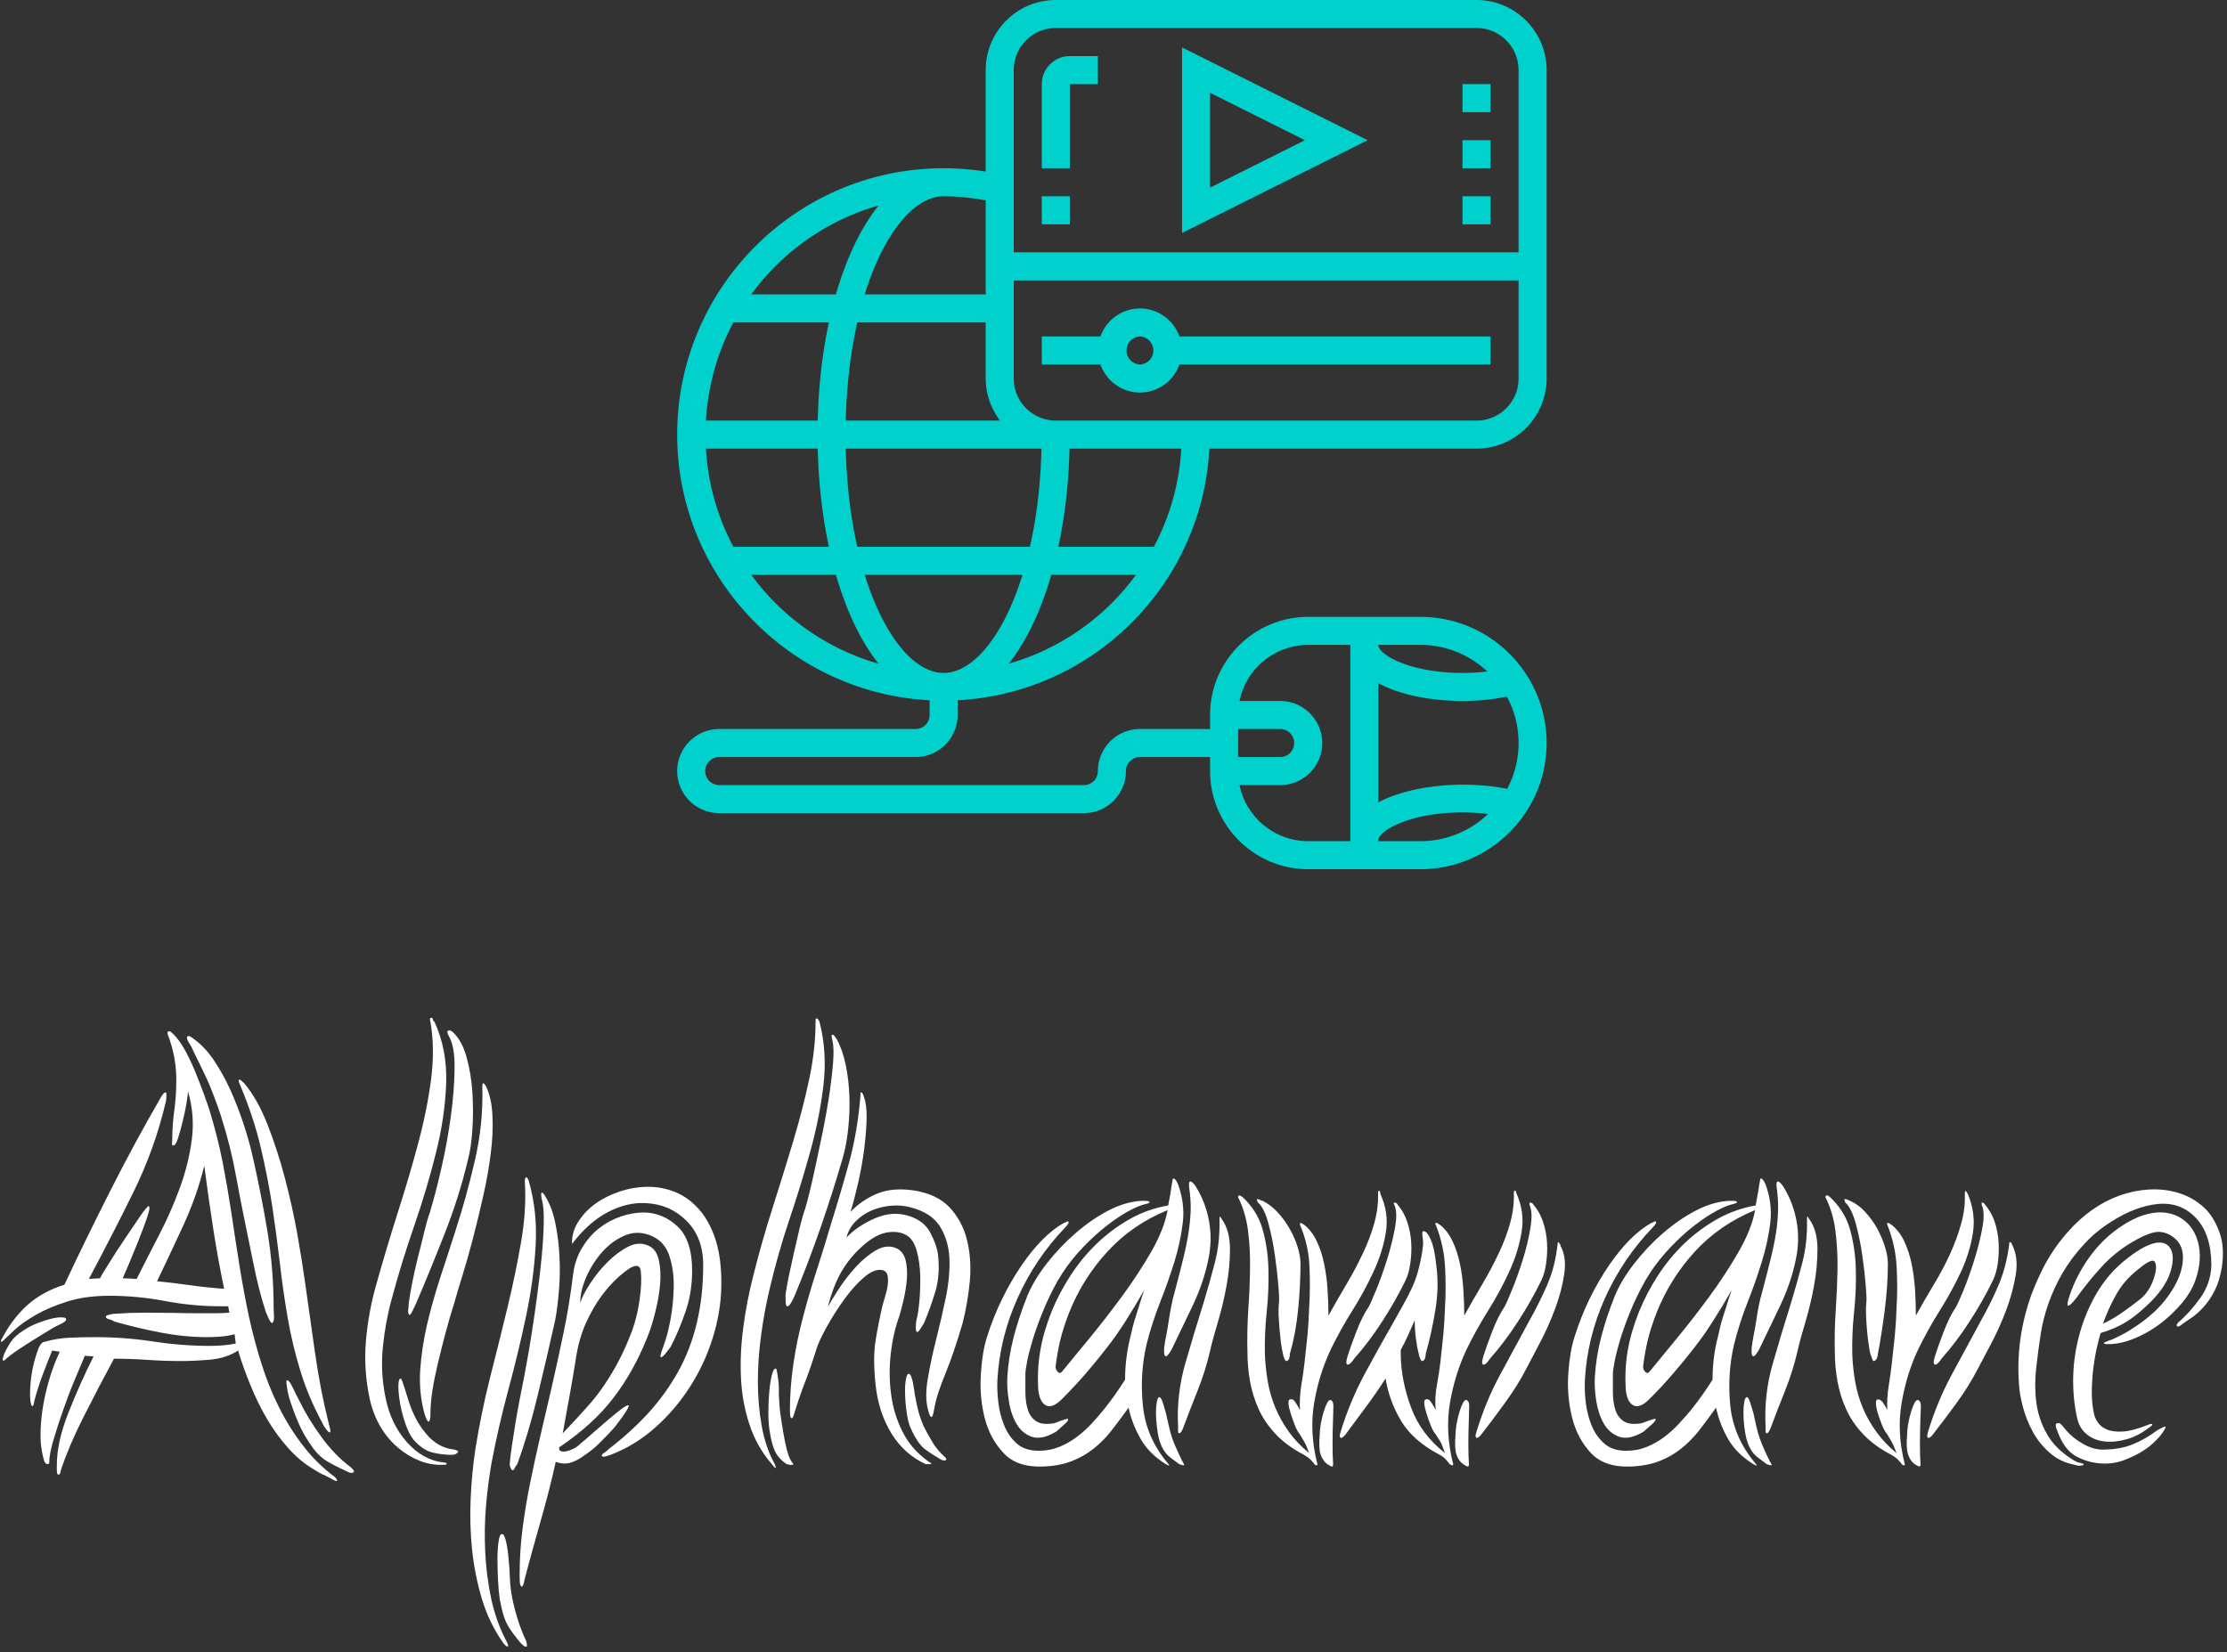 <svg xmlns="http://www.w3.org/2000/svg" version="1.1" xmlns:xlink="http://www.w3.org/1999/xlink" xmlns:svgjs="http://svgjs.dev/svgjs" width="1500" height="1113" viewBox="0 0 1500 1113"><rect x="0" y="0" width="1500" height="1113" fill="#333333" stroke="none"/><g transform="matrix(1,0,0,1,-1.073,-1.795)"><svg viewBox="0 0 334 248" data-background-color="#444444" preserveAspectRatio="xMidYMid meet" height="1113" width="1500" xmlns="http://www.w3.org/2000/svg" xmlns:xlink="http://www.w3.org/1999/xlink"><g id="tight-bounds" transform="matrix(1,0,0,1,0.239,0.4)"><svg viewBox="0 0 333.522 247.2" height="247.2" width="333.522"><g><svg viewBox="0 0 395.52 293.152" height="247.2" width="333.522"><g transform="matrix(1,0,0,1,0,181.179)"><svg viewBox="0 0 395.52 111.972" height="111.972" width="395.52"><g id="textblocktransform"><svg viewBox="0 0 395.52 111.972" height="111.972" width="395.52" id="textblock"><g><svg viewBox="0 0 395.52 111.972" height="111.972" width="395.52"><g transform="matrix(1,0,0,1,0,0)"><svg width="395.52" viewBox="1 -38.311 190.623 53.971" height="111.972" data-palette-color="#ffffff"><g class="wordmark-text-0" data-fill-palette-color="primary" id="text-0"><path d="M17.35-35.8L17.35-35.8Q17.25-35.95 17.07-36.27 16.9-36.6 17-36.7L17-36.7Q17.1-36.8 17.32-36.65 17.55-36.5 17.6-36.45L17.6-36.45Q18.5-35.8 19.28-34.65 20.05-33.5 20.68-32.13 21.3-30.75 21.8-29.25 22.3-27.75 22.6-26.4L22.6-26.4Q23.35-23.1 23.88-19.9 24.4-16.7 24.4-13.3L24.4-13.3Q24.4-13.2 24.43-12.7 24.45-12.2 24.25-12.1L24.25-12.1Q24.1-12.2 23.93-12.6 23.75-13 23.7-13.15L23.7-13.15Q23.1-15 22.63-17.38 22.15-19.75 21.75-21.7L21.75-21.7Q21.45-23.2 21.2-24.58 20.95-25.95 20.63-27.25 20.3-28.55 19.88-29.88 19.45-31.2 18.85-32.65L18.85-32.65Q18.75-32.85 18.53-33.35 18.3-33.85 18.05-34.35 17.8-34.85 17.6-35.27 17.4-35.7 17.35-35.8ZM29.35 1.25L29.35 1.25Q28.8 0.95 28.6 0.88 28.4 0.8 27.85 0.45L27.85 0.45Q26.65-0.25 25.65-1.38 24.65-2.5 23.85-3.85 23.05-5.2 22.43-6.73 21.8-8.25 21.35-9.75L21.35-9.75Q20.35-9.1 18.98-8.97 17.6-8.85 16.45-8.85L16.45-8.85Q15-8.85 13.58-8.95 12.15-9.05 10.7-9.05L10.7-9.05Q9.3-6.45 8.08-4.03 6.85-1.6 6.15 0.5L6.15 0.5Q6.15 0.55 6.1 0.73 6.05 0.9 5.95 0.9L5.95 0.9Q5.8 0.9 5.8 0.55 5.8 0.2 5.8 0.1L5.8 0.1Q5.8-1.9 6.78-4.38 7.75-6.85 8.95-9.25L8.95-9.25 8.2-9.3Q7.9-8.6 7.38-7.35 6.85-6.1 6.38-4.75 5.9-3.4 5.53-2.15 5.15-0.9 5.15-0.15L5.15-0.15Q5.15 0 5 0L5 0Q4.8 0 4.7-0.33 4.6-0.65 4.53-1.05 4.45-1.45 4.42-1.88 4.4-2.3 4.4-2.45L4.4-2.45Q4.4-4.2 4.85-6.13 5.3-8.05 6.05-9.65L6.05-9.65 5.4-9.75Q4.95-8.65 4.55-7.58 4.15-6.5 3.85-5.35L3.85-5.35Q3.85-5.25 3.8-5.1 3.75-4.95 3.65-5L3.65-5Q3.55-5.2 3.53-5.48 3.5-5.75 3.5-5.95L3.5-5.95Q3.5-8.05 4.25-10L4.25-10Q4.5-10.5 4.75-10.5L4.75-10.5Q5.8-10.8 6.88-10.85 7.95-10.9 9.1-10.9L9.1-10.9Q11.6-10.9 14.05-10.53 16.5-10.15 18.95-10.15L18.95-10.15Q20.15-10.15 21.15-10.35L21.15-10.35 21.05-11.15Q20.5-11 19.88-10.95 19.25-10.9 18.7-10.9L18.7-10.9Q16.75-10.9 14.68-11.3 12.6-11.7 10.7-12.25L10.7-12.25Q10.6-12.35 10.3-12.43 10-12.5 10-12.65L10-12.65Q10-12.75 10.3-12.83 10.6-12.9 10.7-12.9L10.7-12.9Q11.4-12.95 12.08-12.98 12.75-13 13.45-13L13.45-13Q14.6-13 15.75-12.98 16.9-12.95 18.1-12.95L18.1-12.95Q18.7-12.95 19.35-12.95 20-12.95 20.6-13L20.6-13 20.5-13.55 19.85-13.55Q17.45-13.55 15.08-14 12.7-14.45 10.3-14.45L10.3-14.45Q8.25-14.45 6.68-13.95 5.1-13.45 3.98-12.8 2.85-12.15 2.15-11.5 1.45-10.85 1.15-10.55L1.15-10.55Q1.05-10.5 1.05-10.5L1.05-10.5Q1-10.5 1-10.6L1-10.6Q1-10.65 1.05-10.7L1.05-10.7Q1.95-12.45 3.25-13.63 4.55-14.8 6.45-15.4L6.45-15.4Q8.35-19.45 10.38-23.45 12.4-27.45 14.65-31.35L14.65-31.35Q14.7-31.45 14.85-31.68 15-31.9 15.15-31.9L15.15-31.9Q15.2-31.85 15.2-31.8L15.2-31.8 15.2-31.7Q15.2-31.3 15.15-31.1L15.15-31.1Q14.2-27.05 12.35-23.3 10.5-19.55 8.55-15.9L8.55-15.9 9.5-15.95Q9.65-16.25 10.28-17.25 10.9-18.25 11.63-19.33 12.35-20.4 12.95-21.28 13.55-22.15 13.7-22.15L13.7-22.15 13.75-22Q13.75-21.75 13.45-20.9 13.15-20.05 12.75-19.05 12.35-18.05 11.98-17.18 11.6-16.3 11.45-15.95L11.45-15.95Q11.75-15.95 12.05-15.93 12.35-15.9 12.65-15.9L12.65-15.9Q13.55-17.7 14.58-19.68 15.6-21.65 16.35-23.7 17.1-25.75 17.38-27.85 17.65-29.95 17.05-32L17.05-32Q17.05-31.75 16.93-31 16.8-30.25 16.6-29.43 16.4-28.6 16.2-27.98 16-27.35 15.8-27.35L15.8-27.35Q15.65-27.35 15.68-27.55 15.7-27.75 15.7-27.8L15.7-27.8Q15.7-29.1 15.88-30.38 16.05-31.65 16.05-32.95L16.05-32.95Q16.05-34.7 15.5-36.35L15.5-36.35Q15.5-36.4 15.35-36.77 15.2-37.15 15.45-37.15L15.45-37.15Q15.55-37.15 15.8-36.9L15.8-36.9Q16.3-36.4 16.78-35.55 17.25-34.7 17.65-33.73 18.05-32.75 18.4-31.8 18.75-30.85 18.95-30.2L18.95-30.2Q19.6-28.05 20.03-25.88 20.45-23.7 20.78-21.53 21.1-19.35 21.45-17.15 21.8-14.95 22.25-12.8L22.25-12.8Q22.7-10.7 23.33-8.7 23.95-6.7 24.85-4.9 25.75-3.1 26.93-1.58 28.1-0.05 29.65 1.1L29.65 1.1Q29.9 1.35 29.83 1.43 29.75 1.5 29.35 1.25ZM29.1-3.6L29.25-3Q29.3-2.7 29.2-2.73 29.1-2.75 28.98-2.9 28.85-3.05 28.73-3.25 28.6-3.45 28.6-3.5L28.6-3.5Q27.4-5.7 26.7-7.98 26-10.25 25.6-12.58 25.2-14.9 24.93-17.28 24.65-19.65 24.28-22.13 23.9-24.6 23.3-27.15 22.7-29.7 21.6-32.35L21.6-32.35Q21.55-32.45 21.45-32.7 21.35-32.95 21.45-33L21.45-33Q21.55-33 21.7-32.85L21.7-32.85 21.9-32.65Q23-31.35 23.85-29.2 24.7-27.05 25.35-24.6 26-22.15 26.43-19.75 26.85-17.35 27.1-15.55L27.1-15.55Q27.5-12.7 27.95-9.55 28.4-6.4 29.1-3.6L29.1-3.6ZM14.4-15.7L14.4-15.7Q15.85-15.55 17.28-15.35 18.7-15.15 20.15-15.05L20.15-15.05Q19.6-17.7 19.2-20.3 18.8-22.9 18.45-25.6L18.45-25.6Q17.8-23 16.68-20.55 15.55-18.1 14.4-15.7ZM30.85 0.7L30.85 0.7Q29.85 0.25 29.1-0.18 28.35-0.6 27.8-1.35L27.8-1.35Q26.95-2.5 26.48-3.65 26-4.8 25.7-5.8L25.7-5.8Q25.6-6.2 25.53-6.7 25.45-7.2 25.55-7.2L25.55-7.2Q25.75-7.2 26.05-6.55 26.35-5.9 26.6-5.45L26.6-5.45Q27.35-3.9 28.5-2.33 29.65-0.75 31 0.25L31 0.25Q31.4 0.6 31.25 0.7 31.1 0.8 30.85 0.7ZM1.3-8.9L1.3-8.9Q1.3-8.9 1.2-8.9L1.2-8.9 1.15-8.9Q1.15-9.05 1.2-9.2 1.25-9.35 1.3-9.5L1.3-9.5Q1.7-10.35 2.08-10.78 2.45-11.2 3.3-11.7L3.3-11.7Q3.8-12 4.7-12.3 5.6-12.6 6.15-12.6L6.15-12.6Q6.25-12.6 6.43-12.58 6.6-12.55 6.6-12.4L6.6-12.4Q6.6-12.25 6.08-12 5.55-11.75 5.4-11.65L5.4-11.65Q3.5-10.5 2.6-9.9 1.7-9.3 1.3-8.9ZM41.05-26.05L41.05-26.05Q41.35-27.15 41.45-28.73 41.55-30.3 41.45-31.88 41.35-33.45 40.97-34.85 40.6-36.25 39.85-37L39.85-37Q39.55-37.3 39.37-37.2 39.2-37.1 39.45-36.7L39.45-36.7Q39.95-35.8 39.92-33.93 39.9-32.05 39.6-29.85 39.3-27.65 38.8-25.45 38.3-23.25 37.8-21.6L37.8-21.6Q37.55-20.9 37.3-19.85 37.05-18.8 36.77-17.73 36.5-16.65 36.3-15.63 36.1-14.6 36-13.9L36-13.9Q36-13.75 35.95-13.33 35.9-12.9 36.05-12.8L36.05-12.8Q36.15-12.8 36.35-13.23 36.55-13.65 36.6-13.75L36.6-13.75Q37.8-16.55 39.05-19.73 40.3-22.9 41.05-26.05ZM39.9-13.85L39.9-13.85Q40.15-14.75 40.6-16.2 41.05-17.65 41.5-19.38 41.95-21.1 42.37-22.98 42.8-24.85 43.02-26.63 43.25-28.4 43.17-29.9 43.1-31.4 42.65-32.35L42.65-32.35Q42.6-32.5 42.45-32.65 42.3-32.8 42.3-32.4L42.3-32.4Q42.4-29.2 41.65-26 40.9-22.8 40.05-20.2L40.05-20.2Q39.4-18.15 38.72-16.1 38.05-14.05 37.57-12.03 37.1-10 36.97-8.05 36.85-6.1 37.35-4.3L37.35-4.3Q37.55-3.65 37.7-3.65L37.7-3.65Q37.85-3.7 37.85-4.3L37.85-4.3Q37.85-5.2 38.02-6.33 38.2-7.45 38.5-8.7 38.8-9.95 39.15-11.28 39.5-12.6 39.9-13.85ZM38.95-0.15L38.95-0.15Q37.2-0.35 35.82-1.9 34.45-3.45 34-5.7L34-5.7Q33.55-7.85 33.77-10.08 34-12.3 34.55-14.25L34.55-14.25Q35.35-17.25 36.45-20.43 37.55-23.6 38.32-26.7 39.1-29.8 39.2-32.68 39.3-35.55 38.2-37.95L38.2-37.95Q38.1-38 38.05-38.18 38-38.35 37.9-38.3L37.9-38.3Q37.75-38.3 37.85-37.95L37.85-37.95Q38.25-35.65 37.9-32.98 37.55-30.3 36.77-27.43 36-24.55 35.02-21.5 34.05-18.45 33.2-15.4L33.2-15.4Q32.55-13.15 32.32-10.63 32.1-8.1 32.65-5.55L32.65-5.55Q32.95-4.25 33.57-3.2 34.2-2.15 35.05-1.43 35.9-0.7 36.9-0.3 37.9 0.1 38.95 0.05L38.95 0.05 39.1 0.05Q39.15 0.05 39.25 0L39.25 0Q39.25-0.15 38.95-0.15ZM37.45-2.65L37.45-2.65Q36.55-3.7 36-5.35L36-5.35Q35.95-5.5 35.85-5.83 35.75-6.15 35.65-6.48 35.55-6.8 35.45-7.08 35.35-7.35 35.3-7.35L35.3-7.35Q35.1-7.35 35.1-6.7 35.1-6.05 35.25-5.2 35.4-4.35 35.7-3.48 36-2.6 36.4-2.1L36.4-2.1Q37.2-1.2 38.02-1 38.85-0.8 39.7-0.8L39.7-0.8Q40-0.8 40.17-0.98 40.35-1.15 39.9-1.25L39.9-1.25Q38.45-1.4 37.45-2.65ZM62.8-15.15L62.8-15.15Q62.75-13 62.05-10.78 61.35-8.55 60.09-6.6 58.84-4.65 57.12-3.13 55.4-1.6 53.3-0.8L53.3-0.8Q52.65-0.55 52.55-0.7L52.55-0.7Q52.55-0.85 52.72-0.95 52.9-1.05 53.15-1.3L53.15-1.3Q55.1-2.8 56.6-4.45 58.09-6.1 59.15-8.03 60.2-9.95 60.72-12.2 61.25-14.45 61.25-17.1L61.25-17.1Q61.25-19.45 59.82-20.88 58.4-22.3 56.35-22.4L56.35-22.4Q54.75-22.5 53.07-21.63 51.4-20.75 50-18.9L50-18.9Q49.95-19.85 50.5-20.75 51.05-21.65 51.97-22.33 52.9-23 54.1-23.4 55.3-23.8 56.55-23.8L56.55-23.8Q57.75-23.8 58.9-23.33 60.05-22.85 60.95-21.8 61.85-20.75 62.35-19.13 62.85-17.5 62.8-15.15ZM48.55-12.35L48.55-12.35Q47.85-9.2 47.07-5.98 46.3-2.75 45.3 0L45.3 0Q45.2 0.1 45.07 0.35 44.95 0.6 44.85 0.5L44.85 0.5Q44.8 0.5 44.7 0.25L44.7 0.25Q44.65 0.15 44.65 0L44.65 0Q44.7-0.65 44.85-1.65 45-2.65 45.17-3.7 45.35-4.75 45.55-5.78 45.75-6.8 45.9-7.55L45.9-7.55Q45.95-7.85 46.15-8.93 46.35-10 46.57-11.45 46.8-12.9 47.02-14.58 47.25-16.25 47.4-17.85 47.55-19.45 47.57-20.75 47.6-22.05 47.4-22.75L47.4-22.75Q47.35-22.95 47.35-23.13 47.35-23.3 47.4-23.3L47.4-23.3Q47.5-23.3 47.6-23.15 47.7-23 47.75-22.9L47.75-22.9Q48.3-22 48.57-20.65 48.85-19.3 48.92-17.8 49-16.3 48.87-14.85 48.75-13.4 48.55-12.35ZM50.35-9.2L50.35-9.2Q50.05-7.3 49.77-5.78 49.5-4.25 49.2-2.65L49.2-2.65Q50.35-3.85 51.22-4.83 52.1-5.8 52.77-6.8 53.45-7.8 54.02-8.9 54.6-10 55.15-11.45L55.15-11.45Q55.6-12.7 55.8-14.15 56-15.6 55.9-16.5L55.9-16.5Q55.9-16.8 55.72-16.95 55.55-17.1 55.1-16.9L55.1-16.9Q54.65-16.65 53.95-16.03 53.25-15.4 52.52-14.43 51.8-13.45 51.2-12.13 50.6-10.8 50.35-9.2ZM50.7-13.85L50.7-13.85Q50.9-14.5 51.55-15.5 52.2-16.5 53.05-17.35 53.9-18.2 54.85-18.68 55.8-19.15 56.65-18.7L56.65-18.7Q57.25-18.4 57.45-17.48 57.65-16.55 57.55-15.4 57.45-14.25 57.12-12.98 56.8-11.7 56.4-10.75L56.4-10.75Q55.25-7.9 53.52-5.65 51.8-3.4 48.9-1.45L48.9-1.45Q48.85-1.2 49.02-1.13 49.2-1.05 49.47-1.1 49.75-1.15 50.07-1.3 50.4-1.45 50.65-1.7L50.65-1.7Q51.2-2.15 51.87-2.75 52.55-3.35 53.2-3.9 53.85-4.45 54.3-4.78 54.75-5.1 54.85-5.05L54.85-5.05Q54.9-5 54.75-4.73 54.6-4.45 54.35-4.1 54.1-3.75 53.85-3.43 53.6-3.1 53.5-3L53.5-3Q52.85-2.3 52.32-1.78 51.8-1.25 51.05-0.75L51.05-0.75Q50.45-0.3 49.87-0.13 49.3 0.05 48.6-0.2L48.6-0.2Q48.05 2.3 47.27 5 46.5 7.7 45.95 9.8L45.95 9.8Q45.8 10.6 45.65 10.5L45.65 10.5Q45.55 10.4 45.52 10.15 45.5 9.9 45.5 9.6L45.5 9.6Q45.5 7.5 45.75 5.55 46 3.6 46.4 1.63 46.8-0.35 47.27-2.38 47.75-4.4 48.25-6.6L48.25-6.6Q48.8-9 49.27-11.28 49.75-13.55 50.1-16.35L50.1-16.35Q50.25-17.55 50.85-18.55 51.45-19.55 52.3-20.23 53.15-20.9 54.17-21.25 55.2-21.6 56.2-21.6L56.2-21.6Q57.84-21.55 59.07-20.38 60.3-19.2 60.3-16.6L60.3-16.6Q60.3-14.7 59.72-13.05 59.15-11.4 58.45-10.05L58.45-10.05Q58.34-9.9 58.02-9.5 57.7-9.1 57.59-9.2L57.59-9.2Q57.55-9.25 57.67-9.65 57.8-10.05 57.9-10.3L57.9-10.3Q58.2-11.1 58.45-12.45 58.7-13.8 58.72-15.2 58.75-16.6 58.37-17.8 58-19 57-19.5L57-19.5Q55.8-20.1 54.67-19.68 53.55-19.25 52.67-18.3 51.8-17.35 51.25-16.13 50.7-14.9 50.7-13.85ZM46.3-24.25L46.3-24.25Q47.05-21.6 46.87-18.68 46.7-15.75 46.05-12.68 45.4-9.6 44.55-6.45 43.7-3.3 43.1-0.15L43.1-0.15Q42.8 1.55 42.62 3.53 42.45 5.5 42.55 7.55 42.65 9.6 43.07 11.58 43.5 13.55 44.4 15.25L44.4 15.25Q44.6 15.65 44.47 15.65 44.35 15.65 44.1 15.35L44.1 15.35Q42.9 13.65 42.27 11.58 41.65 9.5 41.42 7.33 41.2 5.15 41.3 2.95 41.4 0.75 41.7-1.25L41.7-1.25Q42.2-4.4 42.97-7.45 43.75-10.5 44.45-13.4 45.15-16.3 45.62-19.03 46.1-21.75 45.95-24.25L45.95-24.25Q45.95-24.6 46.05-24.6L46.05-24.6Q46.1-24.65 46.2-24.5 46.3-24.35 46.3-24.25ZM46.1 15.65L46.1 15.65Q45.95 15.7 45.75 15.5L45.75 15.5 45.55 15.3Q45 14.65 44.55 13.95 44.1 13.25 43.8 11.6L43.8 11.6Q43.7 10.95 43.65 10 43.6 9.05 43.6 8.15 43.6 7.25 43.7 6.6 43.8 5.95 44 6L44 6Q44.2 6 44.35 6.7 44.5 7.4 44.55 8.1L44.55 8.1Q44.65 9.05 44.67 9.83 44.7 10.6 44.85 11.4L44.85 11.4Q45.05 12.4 45.35 13.35 45.65 14.3 46.05 15.15L46.05 15.15Q46.1 15.25 46.12 15.45 46.15 15.65 46.1 15.65ZM73.24-26.35L73.24-26.35Q72.39-23.4 71.32-20.3 70.24-17.2 69.09-14.45L69.09-14.45Q69.04-14.3 68.82-13.9 68.59-13.5 68.44-13.55L68.44-13.55Q68.34-13.55 68.32-14.03 68.29-14.5 68.34-14.75L68.34-14.75Q68.44-15.4 68.64-16.35 68.84-17.3 69.07-18.3 69.29-19.3 69.52-20.25 69.74-21.2 69.99-21.9L69.99-21.9Q70.09-22.2 70.34-23.2 70.59-24.2 70.89-25.6 71.19-27 71.52-28.6 71.84-30.2 72.07-31.7 72.29-33.2 72.39-34.45 72.49-35.7 72.34-36.35L72.34-36.35Q72.19-36.85 72.34-36.85L72.34-36.85Q72.44-36.85 72.52-36.73 72.59-36.6 72.69-36.5L72.69-36.5Q73.19-35.6 73.47-34.3 73.74-33 73.79-31.6 73.84-30.2 73.69-28.8 73.54-27.4 73.24-26.35ZM71.24-37.9L71.24-37.9Q71.89-35.35 71.57-32.55 71.24-29.75 70.44-26.85 69.64-23.95 68.64-20.98 67.64-18 66.94-15L66.94-15Q66.49-13.1 66.22-11.08 65.94-9.05 65.94-7.08 65.94-5.1 66.27-3.28 66.59-1.45 67.39 0L67.39 0Q67.49 0.2 67.47 0.3 67.44 0.4 67.14 0L67.14 0Q65.84-1.5 65.22-3.4 64.59-5.3 64.49-7.4 64.39-9.5 64.69-11.75 64.99-14 65.54-16.15L65.54-16.15Q66.29-19.15 67.22-22.05 68.14-24.95 68.97-27.7 69.79-30.45 70.34-33.02 70.89-35.6 70.89-38L70.89-38Q70.89-38.25 70.94-38.25L70.94-38.25Q71.14-38.25 71.24-37.9ZM80.34 0L80.34 0Q78.49-0.85 77.39-2.65 76.29-4.45 76.04-6.8L76.04-6.8Q75.79-9.1 76.04-10.63 76.29-12.15 76.64-13.65L76.64-13.65Q76.69-13.85 76.84-14.33 76.99-14.8 77.07-15.3 77.14-15.8 77.07-16.18 76.99-16.55 76.64-16.65L76.64-16.65Q75.94-16.8 75.04-16.03 74.14-15.25 73.32-14.1 72.49-12.95 71.82-11.73 71.14-10.5 70.94-9.8L70.94-9.8Q70.49-8.35 69.99-7.05 69.49-5.75 69.09-4.45L69.09-4.45Q68.94-3.9 68.84-3.95L68.84-3.95Q68.74-3.95 68.72-4.15 68.69-4.35 68.69-4.6L68.69-4.6Q68.69-6.6 68.99-8.63 69.29-10.65 69.82-12.65 70.34-14.65 70.99-16.65 71.64-18.65 72.24-20.7L72.24-20.7Q73.04-23.25 73.77-25.9 74.49-28.55 74.74-31.6L74.74-31.6Q74.74-31.85 74.74-31.88 74.74-31.9 74.79-31.9L74.79-31.9Q74.94-31.9 75.04-31.5L75.04-31.5Q75.29-30.85 75.27-29.68 75.24-28.5 75.07-27.1 74.89-25.7 74.57-24.25 74.24-22.8 73.89-21.65L73.89-21.65Q74.84-22.65 76.14-23.2 77.44-23.75 79.24-23.5L79.24-23.5Q81.29-23.2 82.39-22.03 83.49-20.85 83.89-19.2 84.29-17.55 84.12-15.68 83.94-13.8 83.49-12.05L83.49-12.05Q83.09-10.7 82.74-9.68 82.39-8.65 82.04-7.8 81.69-6.95 81.44-6.2 81.19-5.45 81.04-4.6L81.04-4.6Q80.94-4.05 80.84-4.05L80.84-4.05Q80.74-4.05 80.67-4.25 80.59-4.45 80.54-4.65L80.54-4.65Q80.24-5.75 80.52-7.35 80.79-8.95 81.24-10.73 81.69-12.5 82.07-14.33 82.44-16.15 82.37-17.7 82.29-19.25 81.54-20.43 80.79-21.6 78.99-22.05L78.99-22.05Q78.24-22.25 77.37-22.18 76.49-22.1 75.72-21.78 74.94-21.45 74.34-20.85 73.74-20.25 73.54-19.45L73.54-19.45Q74.49-20.45 75.99-21.1 77.49-21.75 78.89-21.3L78.89-21.3Q80.19-20.9 80.74-19.85 81.29-18.8 81.39-18L81.39-18Q81.59-16.25 81.17-14.83 80.74-13.4 80.19-12.1L80.19-12.1Q80.09-11.95 79.89-11.63 79.69-11.3 79.59-11.35L79.59-11.35Q79.49-11.35 79.49-11.75 79.49-12.15 79.54-12.35L79.54-12.35Q79.69-12.85 79.79-13.93 79.89-15 79.87-16.15 79.84-17.3 79.57-18.3 79.29-19.3 78.69-19.65L78.69-19.65Q77.99-20.05 76.99-19.88 75.99-19.7 74.84-18.65L74.84-18.65Q73.84-17.75 73.14-16.57 72.44-15.4 71.94-13.5L71.94-13.5Q72.24-14.05 72.89-15.05 73.54-16.05 74.37-16.95 75.19-17.85 76.12-18.38 77.04-18.9 77.89-18.5L77.89-18.5Q78.44-18.2 78.62-17.48 78.79-16.75 78.72-15.85 78.64-14.95 78.44-14.1 78.24-13.25 78.09-12.75L78.09-12.75Q77.54-11.25 77.34-9.47 77.14-7.7 77.37-6 77.59-4.3 78.34-2.8 79.09-1.3 80.54-0.25L80.54-0.25Q80.99 0 80.72 0 80.44 0 80.34 0ZM81.64-0.4L81.64-0.4Q80.94-0.8 80.32-1.25 79.69-1.7 79.09-3L79.09-3Q78.84-3.5 78.72-4.35 78.59-5.2 78.57-5.98 78.54-6.75 78.64-7.28 78.74-7.8 78.89-7.75L78.89-7.75Q78.99-7.75 79.09-7.53 79.19-7.3 79.24-7 79.29-6.7 79.34-6.43 79.39-6.15 79.39-6.05L79.39-6.05Q79.59-4.95 79.74-4.42 79.89-3.9 80.14-3.3L80.14-3.3Q80.54-2.5 80.94-1.85 81.34-1.2 81.94-0.65L81.94-0.65Q82.19-0.45 82.07-0.35 81.94-0.25 81.64-0.4ZM68.99 0L68.99 0Q69.04 0 68.92 0.05 68.79 0.1 68.44 0L68.44 0Q68.04-0.2 67.62-0.75 67.19-1.3 66.94-2.9L66.94-2.9Q66.84-3.55 66.84-4.48 66.84-5.4 66.92-6.23 66.99-7.05 67.14-7.65 67.29-8.25 67.49-8.2L67.49-8.2Q67.54-8.2 67.59-7.9 67.64-7.6 67.69-7.23 67.74-6.85 67.74-6.48 67.74-6.1 67.74-5.95L67.74-5.95Q67.79-4.85 67.87-4.33 67.94-3.8 68.09-2.9L68.09-2.9Q68.24-1.95 68.44-1.18 68.64-0.4 68.99 0ZM104.59-17.6L104.59-17.6Q104.19-15.6 103.24-13.6 102.29-11.6 101.44-9.85L101.44-9.85Q101.39-9.75 101.22-9.5 101.04-9.25 100.94-9.25L100.94-9.25Q100.79-9.3 100.79-9.58 100.79-9.85 100.79-9.95L100.79-9.95Q100.84-10.4 100.97-11.03 101.09-11.65 101.19-12.33 101.29-13 101.42-13.63 101.54-14.25 101.69-14.75L101.69-14.75Q102.14-16.45 102.44-17.68 102.74-18.9 102.89-19.9 103.04-20.9 103.07-21.8 103.09-22.7 102.94-23.75L102.94-23.75Q102.89-24.15 102.99-24.25L102.99-24.25Q103.09-24.3 103.24-24.15 103.39-24 103.49-23.85L103.49-23.85Q104.34-22.5 104.64-20.88 104.94-19.25 104.59-17.6ZM105.59-21.25L105.79-20.95Q106.44-20 106.44-18.45 106.44-16.9 106.14-15.28 105.84-13.65 105.39-12.15 104.94-10.65 104.74-9.75L104.74-9.75Q104.34-8 103.64-6.25 102.94-4.5 102.44-3.15L102.44-3.15Q102.39-3 102.29-2.83 102.19-2.65 102.09-2.65L102.09-2.65Q101.99-2.65 101.99-2.85 101.99-3.05 101.99-3.2L101.99-3.2Q101.84-5.95 102.59-8.58 103.34-11.2 104.19-13.9L104.19-13.9Q104.69-15.55 105.14-17.28 105.59-19 105.54-21.05L105.54-21.05Q105.54-21.25 105.59-21.25L105.59-21.25ZM101.09-21.8L101.09-21.8Q98.04-20.55 95.92-18.23 93.79-15.9 92.64-13L92.64-13Q92.14-11.7 91.89-10.68 91.64-9.65 91.49-8.45L91.49-8.45Q91.44-8.2 91.64-7.95 91.84-7.7 92.04-7.95L92.04-7.95Q92.94-9.05 94.34-10.75 95.74-12.45 97.14-14.35 98.54-16.25 99.67-18.2 100.79-20.15 101.09-21.8ZM97.74-4.85L97.74-4.85Q96.99-3.8 96.29-2.9 95.59-2 94.74-1.33 93.89-0.65 92.84-0.25 91.79 0.15 90.44 0.2L90.44 0.2Q88.19 0.3 87.02-0.95 85.84-2.2 85.39-4 84.94-5.8 85.07-7.73 85.19-9.65 85.59-10.9L85.59-10.9Q86.14-12.65 86.92-14.23 87.69-15.8 88.57-17.07 89.44-18.35 90.37-19.28 91.29-20.2 92.19-20.7L92.19-20.7Q92.24-20.7 92.42-20.8 92.59-20.9 92.59-20.75L92.59-20.75Q92.64-20.75 92.54-20.6 92.44-20.45 92.34-20.35L92.34-20.35Q89.74-17.65 88.22-14.25 86.69-10.85 86.49-7.25L86.49-7.25Q86.44-6.35 86.57-5.3 86.69-4.25 87.07-3.33 87.44-2.4 88.14-1.78 88.84-1.15 90.04-1.15L90.04-1.15Q90.99-1.15 91.79-1.48 92.59-1.8 93.29-2.33 93.99-2.85 94.57-3.48 95.14-4.1 95.59-4.65L95.59-4.65Q96.59-5.9 97.44-7.25L97.44-7.25Q97.44-8.25 97.57-9.2 97.69-10.15 97.94-11.1L97.94-11.1Q98.09-11.8 98.22-12.23 98.34-12.65 98.47-13.03 98.59-13.4 98.72-13.83 98.84-14.25 99.09-14.95L99.09-14.95Q98.29-13.55 97.52-12.33 96.74-11.1 95.87-9.98 94.99-8.85 94.07-7.78 93.14-6.7 92.04-5.6L92.04-5.6Q91.19-4.75 90.64-5.05 90.09-5.35 89.99-6.45L89.99-6.45Q89.89-8.15 90.17-9.75 90.44-11.35 91.14-13.1L91.14-13.1Q91.79-14.7 92.77-16.2 93.74-17.7 95.02-18.93 96.29-20.15 97.84-21.03 99.39-21.9 101.14-22.2L101.14-22.2Q101.24-22.75 101.32-23.15 101.39-23.55 101.44-23.95L101.44-23.95Q101.54-24.5 101.54-24.5L101.54-24.5Q101.64-24.55 101.77-24.4 101.89-24.25 101.99-24L101.99-24Q102.59-22.35 102.39-20.7 102.19-19.05 101.67-17.35 101.14-15.65 100.44-13.88 99.74-12.1 99.29-10.3L99.29-10.3Q98.69-7.75 98.97-5.03 99.24-2.3 101.09-0.1L101.09-0.1Q101.24 0.1 101.24 0.1L101.24 0.1Q101.19 0.15 100.94 0L100.94 0Q99.49-0.9 98.77-2.18 98.04-3.45 97.74-4.85ZM99.49-22.55L99.49-22.55Q99.59-22.45 99.47-22.4 99.34-22.35 98.94-22.25L98.94-22.25Q98.29-22.05 97.37-21.5 96.44-20.95 95.42-20.1 94.39-19.25 93.39-18.13 92.39-17 91.64-15.7L91.64-15.7Q90.89-14.35 90.37-13.05 89.84-11.75 89.52-10.68 89.19-9.6 89.04-8.83 88.89-8.05 88.89-7.75L88.89-7.75Q88.89-7 88.89-6.18 88.89-5.35 89.09-4.7 89.29-4.05 89.79-3.7 90.29-3.35 91.29-3.5L91.29-3.5Q91.34-3.5 91.54-3.58 91.74-3.65 91.94-3.73 92.14-3.8 92.32-3.85 92.49-3.9 92.54-3.9L92.54-3.9Q92.59-3.8 92.47-3.65 92.34-3.5 92.14-3.33 91.94-3.15 91.77-3 91.59-2.85 91.54-2.8L91.54-2.8Q90.29-2.05 89.44-2.35 88.59-2.65 88.12-3.48 87.64-4.3 87.47-5.43 87.29-6.55 87.34-7.45L87.34-7.45Q87.44-9.2 87.89-10.93 88.34-12.65 89.04-14.4L89.04-14.4Q89.59-15.75 90.69-17.18 91.79-18.6 93.17-19.8 94.54-21 96.04-21.78 97.54-22.55 98.94-22.6L98.94-22.6Q99.44-22.6 99.49-22.55ZM102.44-0.1L102.44-0.1Q102.54 0.05 102.49 0.1L102.49 0.1Q102.34 0.1 102.09 0L102.09 0Q101.94-0.1 101.29-0.6 100.64-1.1 100.34-2.2L100.34-2.2Q100.24-2.6 100.17-3.23 100.09-3.85 100.09-4.4 100.09-4.95 100.17-5.35 100.24-5.75 100.39-5.75L100.39-5.75Q100.54-5.75 100.72-5.15 100.89-4.55 100.94-4.4L100.94-4.4Q101.09-3.7 101.22-3.18 101.34-2.65 101.49-2.2L101.49-2.2Q101.69-1.65 102.02-0.95 102.34-0.25 102.44-0.1ZM133.14-15.75L133.14-15.75Q132.29-14 131.14-12.23 129.99-10.45 128.74-9.05L128.74-9.05Q128.69-8.95 128.49-8.72 128.29-8.5 128.14-8.55L128.14-8.55Q128.04-8.65 128.09-8.9 128.14-9.15 128.19-9.3L128.19-9.3Q128.44-10.1 128.94-11.4 129.44-12.7 129.99-13.5L129.99-13.5Q130.14-13.75 130.61-14.9 131.09-16.05 131.54-17.48 131.99-18.9 132.21-20.25 132.44-21.6 132.14-22.25L132.14-22.25Q132.14-22.25 132.14-22.4L132.14-22.4 132.14-22.45Q132.39-22.45 132.49-22.25L132.49-22.25Q133.04-21.6 133.31-20.75 133.59-19.9 133.64-19 133.69-18.1 133.56-17.23 133.44-16.35 133.14-15.75ZM134.79-18.75L134.79-18.75Q135.34-17.75 135.11-16.28 134.89-14.8 134.31-13.28 133.74-11.75 133.01-10.38 132.29-9 131.84-8.15L131.84-8.15Q131.09-6.7 130.01-5.23 128.94-3.75 128.04-2.6L128.04-2.6Q127.79-2.25 127.59-2.25L127.59-2.25Q127.49-2.35 127.51-2.5 127.54-2.65 127.59-2.8L127.59-2.8Q128.39-5.4 129.59-7.63 130.79-9.85 132.09-12.25L132.09-12.25Q132.94-13.75 133.64-15.35 134.34-16.95 134.54-18.85L134.54-18.85Q134.54-19.05 134.64-19.05L134.64-19.05Q134.69-18.95 134.74-18.9 134.79-18.85 134.79-18.75ZM121.49-15.75L121.49-15.75Q120.64-14 119.49-12.23 118.34-10.45 117.09-9.05L117.09-9.05Q117.04-8.95 116.84-8.72 116.64-8.5 116.49-8.55L116.49-8.55Q116.39-8.65 116.44-8.9 116.49-9.15 116.54-9.3L116.54-9.3Q116.79-10.1 117.29-11.4 117.79-12.7 118.34-13.5L118.34-13.5Q118.49-13.75 118.96-14.9 119.44-16.05 119.89-17.48 120.34-18.9 120.59-20.25 120.84-21.6 120.54-22.25L120.54-22.25Q120.49-22.3 120.49-22.4L120.49-22.4Q120.49-22.45 120.54-22.45L120.54-22.45Q120.74-22.45 120.84-22.25L120.84-22.25Q121.39-21.6 121.66-20.75 121.94-19.9 121.99-19 122.04-18.1 121.91-17.23 121.79-16.35 121.49-15.75ZM123.04-20L123.04-20Q123.34-20 123.66-19.28 123.99-18.55 124.14-17.05L124.14-17.05Q124.39-15.2 124.06-13.23 123.74-11.25 123.24-9.5L123.24-9.5Q123.24-9.4 123.19-9.15 123.14-8.9 122.94-8.85L122.94-8.85Q122.84-8.85 122.74-9.1 122.64-9.35 122.64-9.45L122.64-9.45Q122.49-10 122.39-10.78 122.29-11.55 122.29-12.35L122.29-12.35Q121.99-11.65 121.69-11 121.39-10.35 121.09-9.8L121.09-9.8 121.09-9.3Q121.14-7.1 121.99-4.83 122.84-2.55 124.89-0.95L124.89-0.95Q124.69-1.45 124.61-1.68 124.54-1.9 124.09-2.55L124.09-2.55Q123.84-2.85 123.64-3.38 123.44-3.9 123.29-4.38 123.14-4.85 123.11-5.2 123.09-5.55 123.24-5.55L123.24-5.55Q123.49-5.65 123.71-5.3 123.94-4.95 124.09-4.65L124.09-4.65Q123.99-5.7 124.19-6.78 124.39-7.85 124.49-8.75L124.49-8.75Q124.64-10.05 124.74-11.08 124.84-12.1 124.89-13.55L124.89-13.55Q124.99-15.1 124.89-16.95 124.79-18.8 124.09-20.55L124.09-20.55Q123.99-20.7 124.14-20.7L124.14-20.7Q124.24-20.7 124.29-20.65 124.34-20.6 124.44-20.55L124.44-20.55Q125.09-20.05 125.51-19.18 125.94-18.3 126.16-17.23 126.39-16.15 126.46-14.98 126.54-13.8 126.54-12.75L126.54-12.75Q127.29-14.1 128.09-15.45 128.89-16.8 129.51-18.13 130.14-19.45 130.49-20.75 130.84-22.05 130.79-23.3L130.79-23.3Q130.79-23.45 130.84-23.45L130.84-23.45Q130.99-23.5 130.99-23.3L130.99-23.3Q131.74-21.65 131.46-19.95 131.19-18.25 130.41-16.55 129.64-14.85 128.59-13.18 127.54-11.5 126.74-9.85L126.74-9.85Q125.74-7.75 125.31-5.25 124.89-2.75 125.59 0L125.59 0 125.59 0.05Q125.54 0.1 125.54 0.1L125.54 0.1Q125.44 0.1 125.39 0.05L125.39 0.05Q125.34 0.05 125.29 0L125.29 0Q125.14-0.2 124.96-0.4 124.79-0.6 124.44-0.8L124.44-0.8Q122.14-2 121.11-3.73 120.09-5.45 119.79-7.35L119.79-7.35Q118.99-6.1 118.06-4.85 117.14-3.6 116.39-2.6L116.39-2.6Q116.14-2.25 115.94-2.25L115.94-2.25Q115.84-2.35 115.86-2.5 115.89-2.65 115.94-2.8L115.94-2.8Q116.74-5.4 117.99-7.73 119.24-10.05 120.59-12.4L120.59-12.4Q120.99-13.1 121.36-13.78 121.74-14.45 122.06-15.15 122.39-15.85 122.61-16.7 122.84-17.55 122.99-18.65L122.99-18.65Q123.04-19 122.96-19.5 122.89-20 123.04-20ZM112.49-17.2L112.49-17.2Q112.49-15.35 112.29-13.3 112.09-11.25 111.59-9.5L111.59-9.5Q111.59-9.4 111.54-9.15 111.49-8.9 111.29-8.85L111.29-8.85Q111.19-8.85 111.09-9.1 110.99-9.35 110.99-9.45L110.99-9.45Q110.89-9.85 110.81-10.43 110.74-11 110.69-11.6 110.64-12.2 110.61-12.8 110.59-13.4 110.64-13.85L110.64-13.85Q110.69-14.15 110.59-15.35 110.49-16.55 110.29-17.95 110.09-19.35 109.74-20.65 109.39-21.95 108.89-22.4L108.89-22.4Q108.79-22.5 108.76-22.63 108.74-22.75 108.79-22.75L108.79-22.75Q108.89-22.75 109.01-22.68 109.14-22.6 109.24-22.6L109.24-22.6Q109.94-22.25 110.54-21.6 111.14-20.95 111.56-20.2 111.99-19.45 112.24-18.65 112.49-17.85 112.49-17.2ZM119.34-23.2L119.34-23.2Q120.09-21.55 119.81-19.88 119.54-18.2 118.76-16.53 117.99-14.85 116.94-13.18 115.89-11.5 115.09-9.85L115.09-9.85Q114.09-7.75 113.66-5.25 113.24-2.75 113.94 0L113.94 0 113.94 0.05Q113.89 0.1 113.89 0.1L113.89 0.1Q113.79 0.1 113.74 0.05L113.74 0.05Q113.69 0.05 113.69 0L113.69 0Q113.54-0.2 113.34-0.4 113.14-0.6 112.79-0.8L112.79-0.8Q111.34-1.55 110.39-2.55 109.44-3.55 108.91-4.7 108.39-5.85 108.16-7.1 107.94-8.35 107.94-9.6L107.94-9.6Q107.89-11.4 108.01-13.23 108.14-15.05 108.16-16.75 108.19-18.45 107.99-20.03 107.79-21.6 107.14-22.9L107.14-22.9Q107.14-23 107.14-23L107.14-23Q107.24-23.1 107.34-23.03 107.44-22.95 107.49-22.95L107.49-22.95Q108.79-21.75 109.24-20.15 109.69-18.55 109.74-16.75 109.79-14.95 109.59-13.05 109.39-11.15 109.44-9.3L109.44-9.3Q109.49-8.2 109.69-7.05 109.89-5.9 110.34-4.83 110.79-3.75 111.51-2.75 112.24-1.75 113.24-0.95L113.24-0.95Q113.04-1.45 112.94-1.68 112.84-1.9 112.44-2.55L112.44-2.55Q112.19-2.85 111.99-3.38 111.79-3.9 111.64-4.38 111.49-4.85 111.46-5.2 111.44-5.55 111.59-5.55L111.59-5.55Q111.84-5.65 112.06-5.3 112.29-4.95 112.44-4.65L112.44-4.65Q112.39-5.7 112.56-6.78 112.74-7.85 112.84-8.75L112.84-8.75Q112.99-10.05 113.09-11.08 113.19-12.1 113.24-13.55L113.24-13.55Q113.34-15.1 113.26-16.95 113.19-18.8 112.44-20.55L112.44-20.55Q112.44-20.7 112.49-20.7L112.49-20.7Q112.59-20.7 112.64-20.65 112.69-20.6 112.79-20.55L112.79-20.55Q113.44-20.05 113.86-19.18 114.29-18.3 114.51-17.23 114.74-16.15 114.81-14.98 114.89-13.8 114.89-12.75L114.89-12.75Q115.64-14.1 116.44-15.45 117.24-16.8 117.86-18.13 118.49-19.45 118.84-20.75 119.19-22.05 119.14-23.3L119.14-23.3Q119.14-23.45 119.24-23.45L119.24-23.45Q119.29-23.5 119.31-23.4 119.34-23.3 119.34-23.2ZM115.29 0L115.29 0Q115.29 0.2 115.19 0.2L115.19 0.2Q115.14 0.2 115.01 0.13 114.89 0.05 114.79 0L114.79 0Q114.39-0.3 114.21-0.85 114.04-1.4 114.14-2.5L114.14-2.5Q114.14-2.95 114.24-3.5 114.34-4.05 114.49-4.53 114.64-5 114.79-5.28 114.94-5.55 115.09-5.5L115.09-5.5Q115.34-5.4 115.31-4.88 115.29-4.35 115.29-4.1L115.29-4.1Q115.24-2.8 115.24-1.75 115.24-0.7 115.29 0ZM126.94 0L126.94 0Q126.94 0.2 126.84 0.2L126.84 0.2Q126.79 0.2 126.66 0.13 126.54 0.05 126.44 0L126.44 0Q126.04-0.3 125.86-0.85 125.69-1.4 125.79-2.5L125.79-2.5Q125.79-2.95 125.89-3.5 125.99-4.05 126.14-4.53 126.29-5 126.44-5.28 126.59-5.55 126.74-5.5L126.74-5.5Q126.99-5.4 126.96-4.88 126.94-4.35 126.94-4.1L126.94-4.1Q126.89-2.8 126.89-1.75 126.89-0.7 126.94 0ZM154.99-17.6L154.99-17.6Q154.59-15.6 153.64-13.6 152.69-11.6 151.84-9.85L151.84-9.85Q151.79-9.75 151.61-9.5 151.44-9.25 151.34-9.25L151.34-9.25Q151.19-9.3 151.19-9.58 151.19-9.85 151.19-9.95L151.19-9.95Q151.24-10.4 151.36-11.03 151.49-11.65 151.59-12.33 151.69-13 151.81-13.63 151.94-14.25 152.09-14.75L152.09-14.75Q152.54-16.45 152.84-17.68 153.14-18.9 153.29-19.9 153.44-20.9 153.46-21.8 153.49-22.7 153.34-23.75L153.34-23.75Q153.29-24.15 153.39-24.25L153.39-24.25Q153.49-24.3 153.64-24.15 153.79-24 153.89-23.85L153.89-23.85Q154.74-22.5 155.04-20.88 155.34-19.25 154.99-17.6ZM155.99-21.25L156.19-20.95Q156.84-20 156.84-18.45 156.84-16.9 156.54-15.28 156.24-13.65 155.79-12.15 155.34-10.65 155.14-9.75L155.14-9.75Q154.74-8 154.04-6.25 153.34-4.5 152.84-3.15L152.84-3.15Q152.79-3 152.69-2.83 152.59-2.65 152.49-2.65L152.49-2.65Q152.39-2.65 152.39-2.85 152.39-3.05 152.39-3.2L152.39-3.2Q152.24-5.95 152.99-8.58 153.74-11.2 154.59-13.9L154.59-13.9Q155.09-15.55 155.54-17.28 155.99-19 155.94-21.05L155.94-21.05Q155.94-21.25 155.99-21.25L155.99-21.25ZM151.49-21.8L151.49-21.8Q148.44-20.55 146.31-18.23 144.19-15.9 143.04-13L143.04-13Q142.54-11.7 142.29-10.68 142.04-9.65 141.89-8.45L141.89-8.45Q141.84-8.2 142.04-7.95 142.24-7.7 142.44-7.95L142.44-7.95Q143.34-9.05 144.74-10.75 146.14-12.45 147.54-14.35 148.94-16.25 150.06-18.2 151.19-20.15 151.49-21.8ZM148.14-4.85L148.14-4.85Q147.39-3.8 146.69-2.9 145.99-2 145.14-1.33 144.29-0.65 143.24-0.25 142.19 0.15 140.84 0.2L140.84 0.2Q138.59 0.3 137.41-0.95 136.24-2.2 135.79-4 135.34-5.8 135.46-7.73 135.59-9.65 135.99-10.9L135.99-10.9Q136.54-12.65 137.31-14.23 138.09-15.8 138.96-17.07 139.84-18.35 140.76-19.28 141.69-20.2 142.59-20.7L142.59-20.7Q142.64-20.7 142.81-20.8 142.99-20.9 142.99-20.75L142.99-20.75Q143.04-20.75 142.94-20.6 142.84-20.45 142.74-20.35L142.74-20.35Q140.14-17.65 138.61-14.25 137.09-10.85 136.89-7.25L136.89-7.25Q136.84-6.35 136.96-5.3 137.09-4.25 137.46-3.33 137.84-2.4 138.54-1.78 139.24-1.15 140.44-1.15L140.44-1.15Q141.39-1.15 142.19-1.48 142.99-1.8 143.69-2.33 144.39-2.85 144.96-3.48 145.54-4.1 145.99-4.65L145.99-4.65Q146.99-5.9 147.84-7.25L147.84-7.25Q147.84-8.25 147.96-9.2 148.09-10.15 148.34-11.1L148.34-11.1Q148.49-11.8 148.61-12.23 148.74-12.65 148.86-13.03 148.99-13.4 149.11-13.83 149.24-14.25 149.49-14.95L149.49-14.95Q148.69-13.55 147.91-12.33 147.14-11.1 146.26-9.98 145.39-8.85 144.46-7.78 143.54-6.7 142.44-5.6L142.44-5.6Q141.59-4.75 141.04-5.05 140.49-5.35 140.39-6.45L140.39-6.45Q140.29-8.15 140.56-9.75 140.84-11.35 141.54-13.1L141.54-13.1Q142.19-14.7 143.16-16.2 144.14-17.7 145.41-18.93 146.69-20.15 148.24-21.03 149.79-21.9 151.54-22.2L151.54-22.2Q151.64-22.75 151.71-23.15 151.79-23.55 151.84-23.95L151.84-23.95Q151.94-24.5 151.94-24.5L151.94-24.5Q152.04-24.55 152.16-24.4 152.29-24.25 152.39-24L152.39-24Q152.99-22.35 152.79-20.7 152.59-19.05 152.06-17.35 151.54-15.65 150.84-13.88 150.14-12.1 149.69-10.3L149.69-10.3Q149.09-7.75 149.36-5.03 149.64-2.3 151.49-0.1L151.49-0.1Q151.64 0.1 151.64 0.1L151.64 0.1Q151.59 0.15 151.34 0L151.34 0Q149.89-0.9 149.16-2.18 148.44-3.45 148.14-4.85ZM149.89-22.55L149.89-22.55Q149.99-22.45 149.86-22.4 149.74-22.35 149.34-22.25L149.34-22.25Q148.69-22.05 147.76-21.5 146.84-20.95 145.81-20.1 144.79-19.25 143.79-18.13 142.79-17 142.04-15.7L142.04-15.7Q141.29-14.35 140.76-13.05 140.24-11.75 139.91-10.68 139.59-9.6 139.44-8.83 139.29-8.05 139.29-7.75L139.29-7.75Q139.29-7 139.29-6.18 139.29-5.35 139.49-4.7 139.69-4.05 140.19-3.7 140.69-3.35 141.69-3.5L141.69-3.5Q141.74-3.5 141.94-3.58 142.14-3.65 142.34-3.73 142.54-3.8 142.71-3.85 142.89-3.9 142.94-3.9L142.94-3.9Q142.99-3.8 142.86-3.65 142.74-3.5 142.54-3.33 142.34-3.15 142.16-3 141.99-2.85 141.94-2.8L141.94-2.8Q140.69-2.05 139.84-2.35 138.99-2.65 138.51-3.48 138.04-4.3 137.86-5.43 137.69-6.55 137.74-7.45L137.74-7.45Q137.84-9.2 138.29-10.93 138.74-12.65 139.44-14.4L139.44-14.4Q139.99-15.75 141.09-17.18 142.19-18.6 143.56-19.8 144.94-21 146.44-21.78 147.94-22.55 149.34-22.6L149.34-22.6Q149.84-22.6 149.89-22.55ZM152.84-0.1L152.84-0.1Q152.94 0.05 152.89 0.1L152.89 0.1Q152.74 0.1 152.49 0L152.49 0Q152.34-0.1 151.69-0.6 151.04-1.1 150.74-2.2L150.74-2.2Q150.64-2.6 150.56-3.23 150.49-3.85 150.49-4.4 150.49-4.95 150.56-5.35 150.64-5.75 150.79-5.75L150.79-5.75Q150.94-5.75 151.11-5.15 151.29-4.55 151.34-4.4L151.34-4.4Q151.49-3.7 151.61-3.18 151.74-2.65 151.89-2.2L151.89-2.2Q152.09-1.65 152.41-0.95 152.74-0.25 152.84-0.1ZM171.88-15.75L171.88-15.75Q171.03-14 169.88-12.23 168.73-10.45 167.48-9.05L167.48-9.05Q167.43-8.95 167.23-8.72 167.03-8.5 166.88-8.55L166.88-8.55Q166.78-8.65 166.83-8.9 166.88-9.15 166.93-9.3L166.93-9.3Q167.18-10.1 167.68-11.4 168.18-12.7 168.73-13.5L168.73-13.5Q168.88-13.75 169.36-14.9 169.83-16.05 170.28-17.48 170.73-18.9 170.98-20.25 171.23-21.6 170.93-22.25L170.93-22.25Q170.93-22.25 170.93-22.4L170.93-22.4 170.93-22.45Q171.13-22.45 171.23-22.25L171.23-22.25Q171.78-21.6 172.06-20.75 172.33-19.9 172.38-19 172.43-18.1 172.31-17.23 172.18-16.35 171.88-15.75ZM173.53-18.85L173.53-18.85Q174.08-17.8 173.86-16.32 173.63-14.85 173.06-13.3 172.48-11.75 171.76-10.38 171.03-9 170.58-8.15L170.58-8.15Q169.83-6.7 168.76-5.23 167.68-3.75 166.78-2.6L166.78-2.6Q166.53-2.25 166.33-2.25L166.33-2.25Q166.23-2.35 166.26-2.5 166.28-2.65 166.33-2.8L166.33-2.8Q167.13-5.4 168.33-7.63 169.53-9.85 170.83-12.25L170.83-12.25Q171.68-13.75 172.36-15.33 173.03-16.9 173.28-18.8L173.28-18.8Q173.28-19.05 173.33-19.05L173.33-19.05Q173.48-19.05 173.53-18.85ZM162.88-17.2L162.88-17.2Q162.88-15.35 162.61-13.2 162.33-11.05 162.03-9.5L162.03-9.5Q162.03-9.4 161.96-9.15 161.88-8.9 161.68-8.85L161.68-8.85Q161.58-8.85 161.51-9.1 161.43-9.35 161.38-9.45L161.38-9.45Q161.28-9.85 161.21-10.43 161.13-11 161.08-11.6 161.03-12.2 161.01-12.8 160.98-13.4 161.03-13.85L161.03-13.85Q161.08-14.15 160.98-15.35 160.88-16.55 160.68-17.95 160.48-19.35 160.13-20.63 159.78-21.9 159.28-22.4L159.28-22.4Q159.18-22.5 159.16-22.63 159.13-22.75 159.18-22.75L159.18-22.75Q159.28-22.75 159.41-22.7 159.53-22.65 159.63-22.6L159.63-22.6Q160.33-22.3 160.93-21.65 161.53-21 161.96-20.23 162.38-19.45 162.63-18.65 162.88-17.85 162.88-17.2ZM165.68 0L165.68 0Q165.68 0.2 165.58 0.2L165.58 0.2Q165.53 0.2 165.41 0.13 165.28 0.05 165.18 0L165.18 0Q164.78-0.3 164.61-0.85 164.43-1.4 164.53-2.5L164.53-2.5Q164.53-2.95 164.63-3.5 164.73-4.05 164.88-4.53 165.03-5 165.18-5.28 165.33-5.55 165.48-5.5L165.48-5.5Q165.73-5.4 165.71-4.88 165.68-4.35 165.68-4.1L165.68-4.1Q165.63-2.8 165.63-1.75 165.63-0.7 165.68 0ZM162.83-2.55L162.83-2.55Q162.58-2.85 162.38-3.35 162.18-3.85 162.03-4.33 161.88-4.8 161.86-5.15 161.83-5.5 161.98-5.55L161.98-5.55Q162.23-5.6 162.46-5.28 162.68-4.95 162.83-4.65L162.83-4.65Q162.78-5.7 162.96-6.78 163.13-7.85 163.23-8.75L163.23-8.75Q163.38-10.05 163.48-11.08 163.58-12.1 163.63-13.55L163.63-13.55Q163.73-15.1 163.63-16.95 163.53-18.8 162.83-20.55L162.83-20.55Q162.78-20.7 162.88-20.7L162.88-20.7Q162.98-20.7 163.03-20.65 163.08-20.6 163.18-20.55L163.18-20.55Q163.83-20.05 164.26-19.18 164.68-18.3 164.91-17.23 165.13-16.15 165.21-14.98 165.28-13.8 165.28-12.75L165.28-12.75Q166.03-14.1 166.83-15.43 167.63-16.75 168.23-18.07 168.83-19.4 169.18-20.68 169.53-21.95 169.48-23.2L169.48-23.2Q169.48-23.4 169.53-23.45L169.53-23.45Q169.58-23.45 169.73-23.2L169.73-23.2Q170.43-21.55 170.18-19.88 169.93-18.2 169.16-16.53 168.38-14.85 167.33-13.18 166.28-11.5 165.48-9.85L165.48-9.85Q164.48-7.75 164.06-5.25 163.63-2.75 164.33 0L164.33 0 164.33 0.05Q164.28 0.1 164.28 0.1L164.28 0.1Q164.18 0.1 164.13 0.05L164.13 0.05Q164.08 0.05 164.08 0L164.08 0Q163.93-0.2 163.73-0.4 163.53-0.6 163.18-0.8L163.18-0.8Q161.73-1.55 160.78-2.55 159.83-3.55 159.31-4.7 158.78-5.85 158.56-7.1 158.33-8.35 158.33-9.6L158.33-9.6Q158.28-11.4 158.41-13.23 158.53-15.05 158.56-16.75 158.58-18.45 158.38-20.03 158.18-21.6 157.53-22.9L157.53-22.9Q157.53-23 157.53-23L157.53-23Q157.63-23.1 157.73-23.05 157.83-23 157.88-22.95L157.88-22.95Q159.18-21.75 159.63-20.15 160.08-18.55 160.13-16.75 160.18-14.95 159.98-13.05 159.78-11.15 159.83-9.3L159.83-9.3Q159.88-8.2 160.08-7.05 160.28-5.9 160.73-4.83 161.18-3.75 161.91-2.75 162.63-1.75 163.63-0.95L163.63-0.95Q163.43-1.45 163.33-1.68 163.23-1.9 162.83-2.55ZM188.83-20.4L188.83-20.4Q189.23-19.9 189.46-19.15 189.68-18.4 189.63-17.53 189.58-16.65 189.23-15.7 188.88-14.75 188.13-13.85L188.13-13.85Q186.68-12.15 184.96-11.23 183.23-10.3 181.83-10.3L181.83-10.3Q180.98-10.3 181.83-10.6L181.83-10.6Q182.28-10.75 182.91-11.08 183.53-11.4 184.23-11.88 184.93-12.35 185.66-13 186.38-13.65 186.98-14.5L186.98-14.5Q187.98-15.9 188.16-17.23 188.33-18.55 187.63-19.25L187.63-19.25Q187.03-19.85 186.23-19.93 185.43-20 183.83-19.05L183.83-19.05Q182.38-18.2 181.23-16.95 180.08-15.7 179.08-14.3L179.08-14.3Q178.53-13.6 178.36-13.6 178.18-13.6 178.48-14.5L178.48-14.5Q179.08-16.25 180.16-17.75 181.23-19.25 182.73-20.3L182.73-20.3Q183.83-21.05 184.76-21.35 185.68-21.65 186.46-21.6 187.23-21.55 187.83-21.23 188.43-20.9 188.83-20.4ZM191.53-16.9L191.53-16.9Q191.33-15.7 190.91-14.88 190.48-14.05 189.96-13.48 189.43-12.9 188.91-12.55 188.38-12.2 187.98-11.9L187.98-11.9Q187.78-11.75 187.68-11.85 187.58-11.95 187.83-12.2L187.83-12.2Q188.73-12.95 189.66-14.23 190.58-15.5 190.63-17.05L190.63-17.05Q190.63-19.7 189.33-21.1L189.33-21.1Q188.03-22.5 186.08-22.33 184.13-22.15 182.03-20.8L182.03-20.8Q180.68-19.95 179.66-18.82 178.63-17.7 177.88-16.43 177.13-15.15 176.66-13.8 176.18-12.45 175.98-11.1L175.98-11.1Q175.78-9.8 175.61-8.3 175.43-6.8 175.61-5.35 175.78-3.9 176.53-2.58 177.28-1.25 178.88-0.3L178.88-0.3Q179.13-0.15 179.41-0.1 179.68-0.05 179.68 0L179.68 0Q179.68 0.1 179.43 0.13 179.18 0.15 178.88 0.05L178.88 0.05Q177.63-0.2 176.76-0.98 175.88-1.75 175.33-2.75 174.78-3.75 174.48-4.85 174.18-5.95 174.13-6.85L174.13-6.85Q173.83-10.8 175.23-14.65L175.23-14.65Q175.53-15.45 176.01-16.45 176.48-17.45 177.18-18.48 177.88-19.5 178.83-20.48 179.78-21.45 180.98-22.2L180.98-22.2Q182.13-22.9 183.38-23.25 184.63-23.6 185.88-23.58 187.13-23.55 188.23-23.13 189.33-22.7 190.18-21.85L190.18-21.85Q190.93-21.05 191.36-19.8 191.78-18.55 191.53-16.9ZM186.98-18.7L186.98-18.7Q187.58-18 187.13-16.53 186.68-15.05 185.03-13.55L185.03-13.55Q184.13-12.7 183.28-12.18 182.43-11.65 181.13-11.25L181.13-11.25Q180.58-9.35 180.43-7.5 180.28-5.65 180.53-4.5L180.53-4.5Q180.58-4.05 180.86-3.63 181.13-3.2 181.66-2.98 182.18-2.75 183.03-2.8 183.88-2.85 185.13-3.35L185.13-3.35Q185.48-3.5 185.56-3.43 185.63-3.35 185.23-3.1L185.23-3.1Q184.33-2.4 183.33-2.13 182.33-1.85 181.46-1.95 180.58-2.05 179.96-2.55 179.33-3.05 179.13-3.9L179.13-3.9Q178.73-5.65 178.78-7.55 178.83-9.45 179.36-11.3 179.88-13.15 180.86-14.78 181.83-16.4 183.28-17.55L183.28-17.55Q185.98-19.7 186.98-18.7ZM186.48-2.75L186.48-2.75Q186.13-2.25 185.61-1.78 185.08-1.3 184.41-0.93 183.73-0.55 183.01-0.3 182.28-0.05 181.53-0.05L181.53-0.05Q180.23-0.05 179.11-0.63 177.98-1.2 177.38-2.95L177.38-2.95Q177.28-3.15 177.28-3.33 177.28-3.5 177.38-3.5L177.38-3.5Q177.58-3.6 177.78-3.38 177.98-3.15 178.18-2.9L178.18-2.9Q178.73-2.25 179.61-1.75 180.48-1.25 181.28-1.25L181.28-1.25Q182.78-1.25 183.88-1.7 184.98-2.15 185.98-2.9L185.98-2.9Q186.23-3.05 186.56-3.2 186.88-3.35 186.48-2.75ZM185.78-17.35L185.78-17.35Q185.58-17.75 184.33-16.7L184.33-16.7Q183.18-15.8 182.51-14.63 181.83-13.45 181.33-12.05L181.33-12.05Q182.28-12.5 183.08-13.08 183.88-13.65 184.58-14.2L184.58-14.2Q185.33-14.85 185.68-15.9 186.03-16.95 185.78-17.35Z" fill="#ffffff" data-fill-palette-color="primary"></path></g></svg></g></svg></g></svg></g></svg></g><g transform="matrix(1,0,0,1,120.387,0)"><svg viewBox="0 0 154.745 154.745" height="154.745" width="154.745"><g><svg xmlns="http://www.w3.org/2000/svg" xmlns:xlink="http://www.w3.org/1999/xlink" version="1.1" x="0" y="0" viewBox="1 1 62 62" style="enable-background:new 0 0 64 64;" xml:space="preserve" height="154.745" width="154.745" class="icon-icon-0" data-fill-palette-color="accent" id="icon-0"><g fill="#00d1cd" data-fill-palette-color="accent"><path d="M34 23A3 3 0 0 0 31.184 25H27V27H31.184C31.598 28.161 32.698 29 34 29S36.402 28.161 36.816 27H59V25H36.816A3 3 0 0 0 34 23M34 27A1.001 1.001 0 0 1 34 25 1.001 1.001 0 0 1 34 27" fill="#00d1cd" data-fill-palette-color="accent"></path><path d="M37 4.382V17.618L50.236 11zM39 7.618L45.764 11 39 14.382z" fill="#00d1cd" data-fill-palette-color="accent"></path><path d="M4 55H18C19.654 55 21 53.654 21 52V50.949C30.677 50.442 38.442 42.677 38.949 33H58C60.757 33 63 30.757 63 28V6C63 3.243 60.757 1 58 1H28C25.243 1 23 3.243 23 6V13.24A19 19 0 0 0 20 13C9.523 13 1 21.523 1 32 1 42.139 8.989 50.424 19 50.949V52A1 1 0 0 1 18 53H4C2.346 53 1 54.346 1 56S2.346 59 4 59H30C31.654 59 33 57.654 33 56A1 1 0 0 1 34 55H39V56C39 59.859 42.141 63 46 63H54C58.963 63 63 58.963 63 54S58.963 45 54 45H46C42.141 45 39 48.141 39 52V53H34C32.346 53 31 54.346 31 56A1 1 0 0 1 30 57H4A1 1 0 0 1 4 55M14.374 42H25.625C24.264 46.388 22.087 49 19.999 49S15.735 46.388 14.374 42M3.051 33H11.024C11.083 35.504 11.359 37.862 11.818 40H5.008A16.9 16.9 0 0 1 3.051 33M24.026 31H13.022C13.084 28.412 13.378 26.058 13.845 24H23V28C23 29.13 23.391 30.162 24.026 31M11.023 31H3.051A16.9 16.9 0 0 1 5.009 24H11.818C11.358 26.138 11.082 28.496 11.023 31M13.022 33H26.978C26.916 35.588 26.622 37.942 26.155 40H13.846C13.379 37.942 13.084 35.588 13.022 33M24.638 48.341C25.886 46.784 26.928 44.611 27.681 42H33.718A17.04 17.04 0 0 1 24.638 48.341M34.992 40H28.183C28.642 37.862 28.918 35.504 28.977 33H36.95A16.9 16.9 0 0 1 34.992 40M58 31H28C26.346 31 25 29.654 25 28V21H61V28C61 29.654 59.654 31 58 31M28 3H58C59.654 3 61 4.346 61 6V19H25V6C25 4.346 26.346 3 28 3M23 15.29V22H14.374C15.735 17.612 17.912 15 20 15 21.01 15 22.012 15.114 23 15.29M15.362 15.659C14.114 17.216 13.072 19.389 12.319 22H6.283A17.03 17.03 0 0 1 15.362 15.659M6.283 42H12.32C13.073 44.611 14.115 46.783 15.363 48.341A17.03 17.03 0 0 1 6.283 42M44 53A1 1 0 0 1 44 55H41V53zM51 61V60.949C51 60.244 53.278 58.949 57 58.949 57.62 58.949 58.232 58.988 58.821 59.062A6.97 6.97 0 0 1 54 61zM60.187 57.265C57.155 56.659 53.303 56.991 51 58.235V49.732C52.541 50.57 54.778 51 57 51 58.093 51 59.17 50.891 60.165 50.689 60.697 51.676 61 52.803 61 54A6.95 6.95 0 0 1 60.187 57.265M58.773 48.894C58.199 48.964 57.603 49 57 49 53.278 49 51 47.705 51 47H54C55.845 47 57.521 47.723 58.773 48.894M46 47H49V61H46A5.01 5.01 0 0 1 41.101 57H44C45.654 57 47 55.654 47 54S45.654 51 44 51H41.101A5.01 5.01 0 0 1 46 47" fill="#00d1cd" data-fill-palette-color="accent"></path><rect x="27" y="15" width="2" height="2" fill="#00d1cd" data-fill-palette-color="accent"></rect><path d="M29 7H31V5H29C27.897 5 27 5.897 27 7V13H29z" fill="#00d1cd" data-fill-palette-color="accent"></path><rect x="57" y="11" width="2" height="2" fill="#00d1cd" data-fill-palette-color="accent"></rect><rect x="57" y="15" width="2" height="2" fill="#00d1cd" data-fill-palette-color="accent"></rect><rect x="57" y="7" width="2" height="2" fill="#00d1cd" data-fill-palette-color="accent"></rect></g></svg></g></svg></g><g></g></svg></g><defs></defs></svg><rect width="333.522" height="247.2" fill="none" stroke="none" visibility="hidden"></rect></g></svg></g></svg>